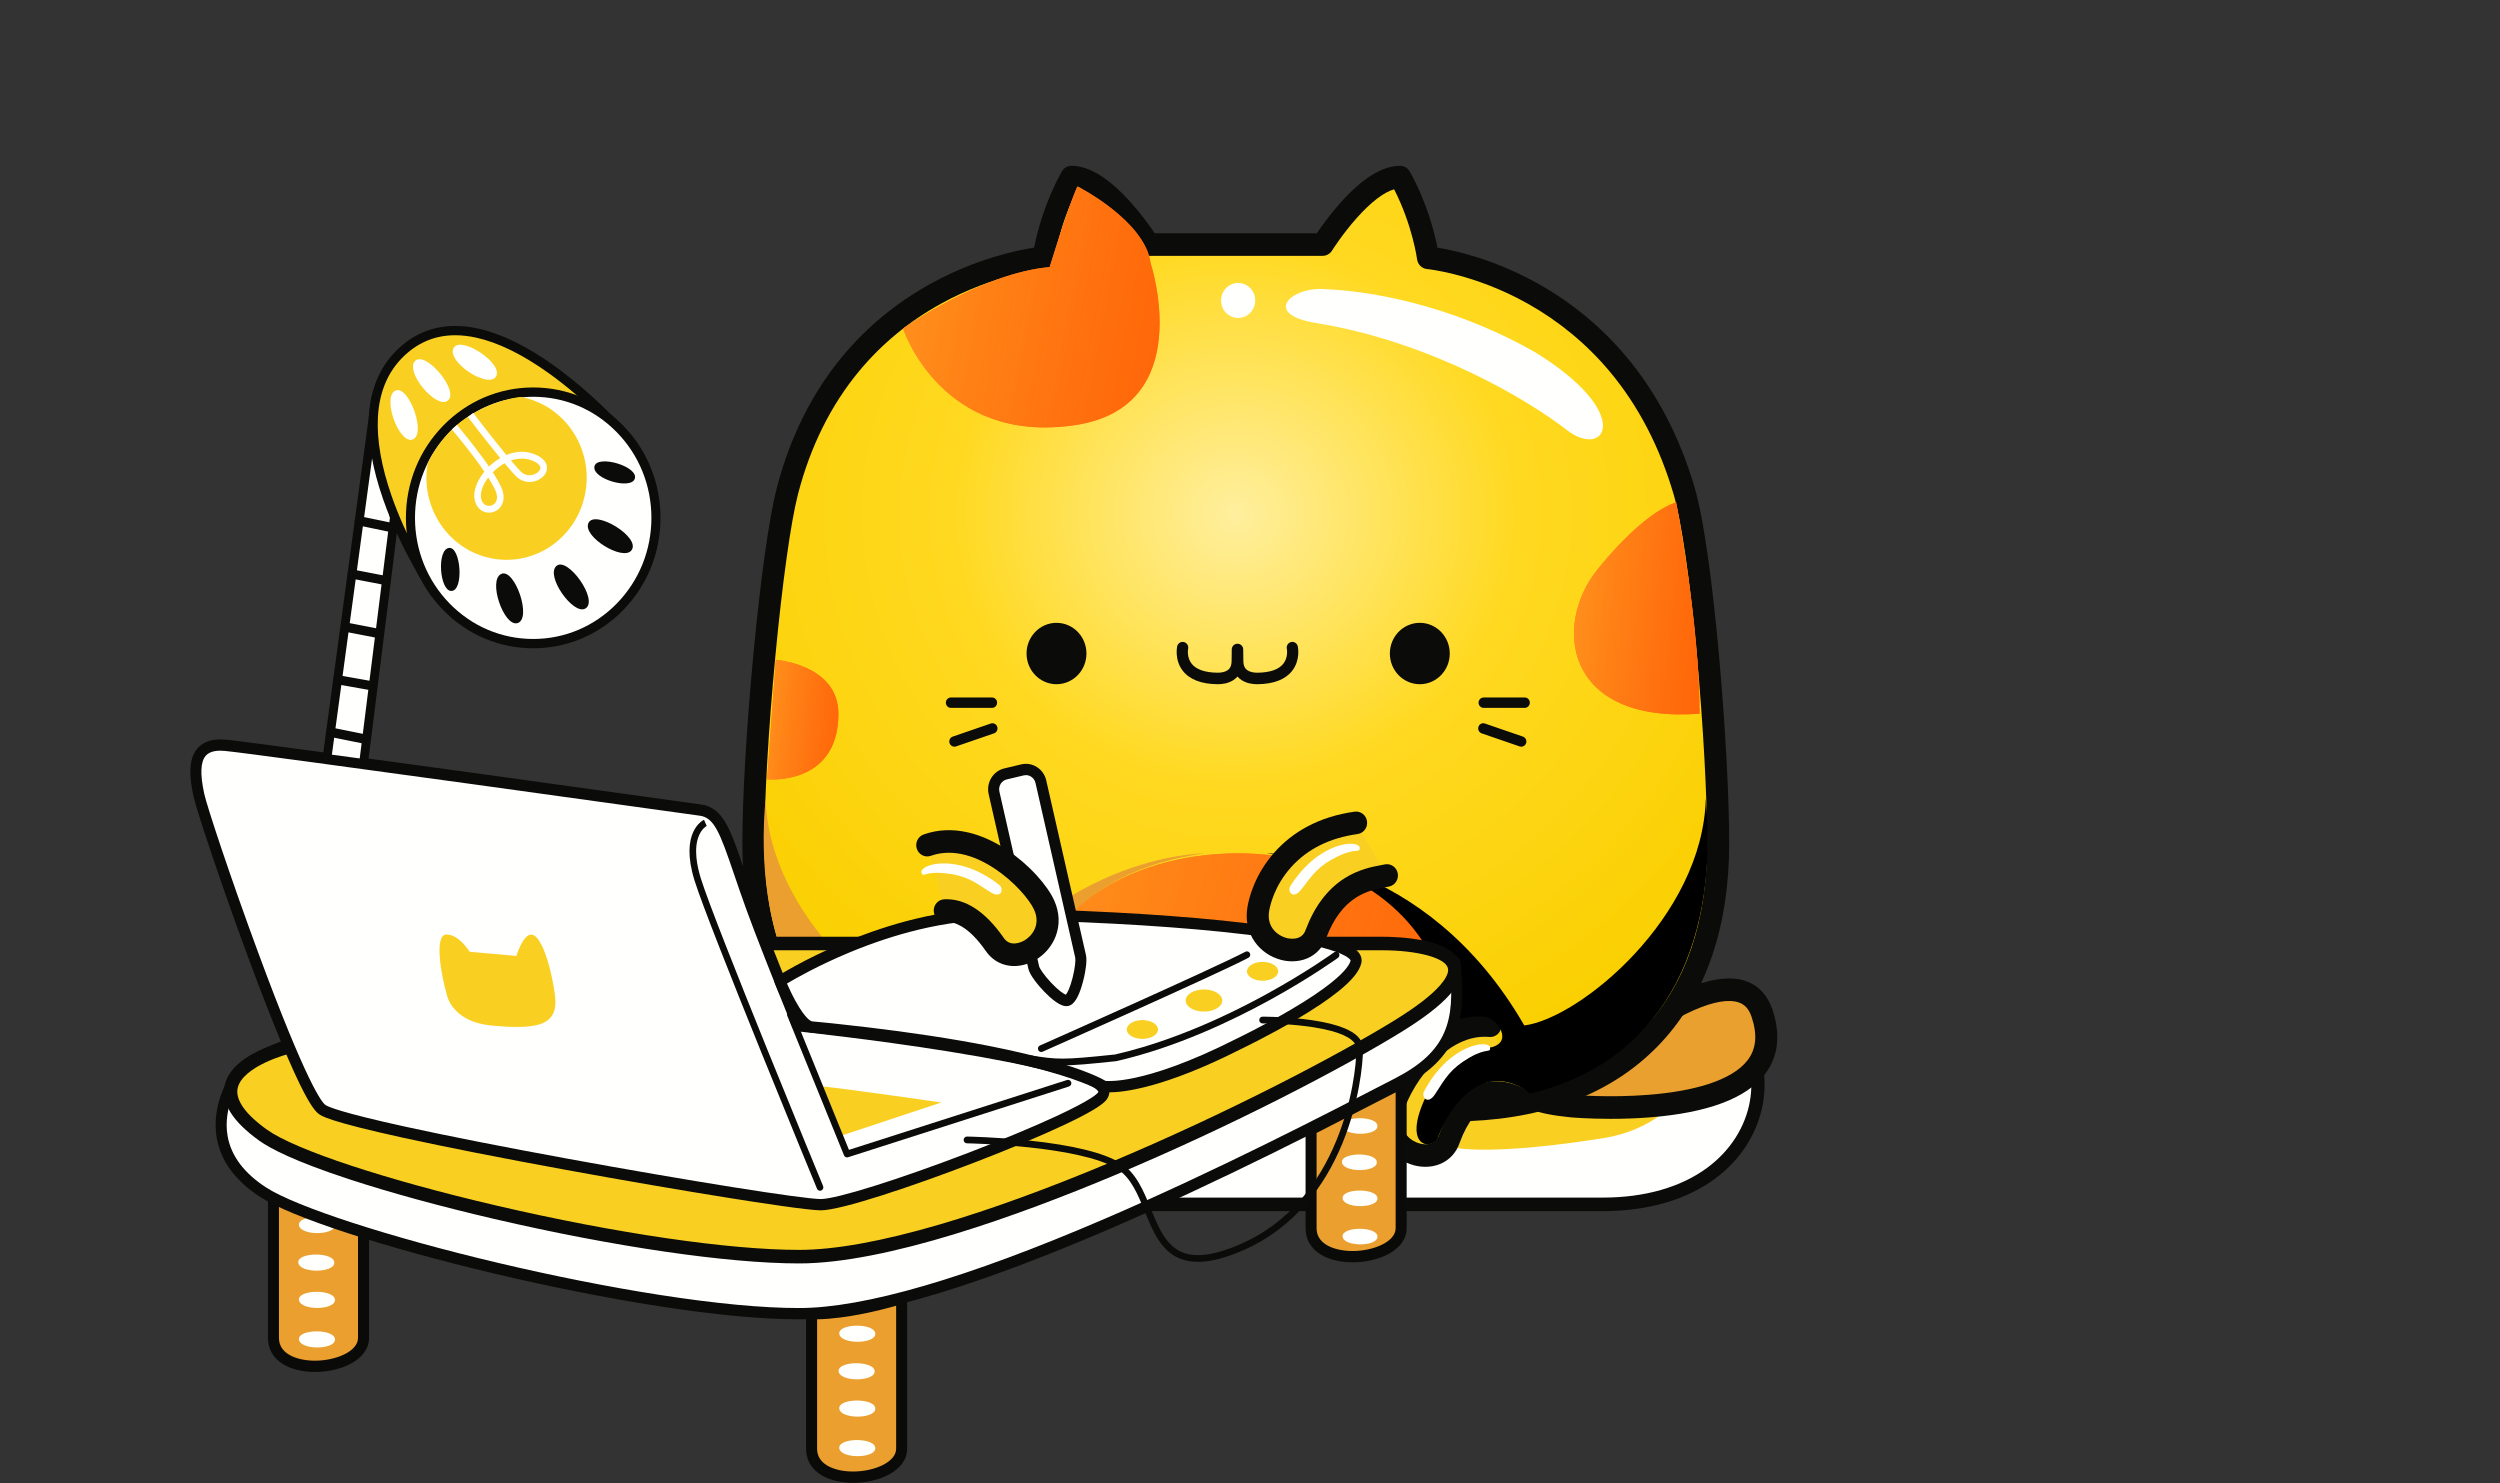 <svg width="295" height="175" viewBox="0 0 295 175" fill="none" xmlns="http://www.w3.org/2000/svg">
<rect x="0" y="0" width="295" height="175" fill="#333333" stroke="none"/>
<path fill-rule="evenodd" clip-rule="evenodd" d="M32.268 141.379C32.268 141.379 32.268 152.936 32.268 157.869C32.268 162.801 42.896 161.868 42.896 157.869C42.896 153.869 42.896 145.323 42.896 145.323L32.268 141.379Z" fill="#EA9F2E"/>
<path fill-rule="evenodd" clip-rule="evenodd" d="M32.918 142.329V157.869C32.918 158.71 33.317 159.377 34.105 159.85C34.868 160.308 35.956 160.56 37.169 160.56C39.62 160.56 42.245 159.479 42.245 157.869V145.791L32.918 142.329ZM37.169 161.893C35.728 161.893 34.407 161.576 33.447 161C32.249 160.281 31.617 159.198 31.617 157.869V140.428L43.547 144.856V157.869C43.547 159.097 42.776 160.183 41.378 160.928C40.225 161.541 38.691 161.893 37.169 161.893Z" fill="#0A0B09"/>
<path fill-rule="evenodd" clip-rule="evenodd" d="M39.524 158.127C39.396 159.302 35.394 159.314 35.274 158.046C35.155 156.778 39.673 156.765 39.524 158.127Z" fill="#FFFFFE"/>
<path fill-rule="evenodd" clip-rule="evenodd" d="M39.524 153.461C39.396 154.636 35.394 154.648 35.274 153.38C35.155 152.113 39.673 152.099 39.524 153.461Z" fill="#FFFFFE"/>
<path fill-rule="evenodd" clip-rule="evenodd" d="M39.446 149.062C39.318 150.237 35.315 150.249 35.196 148.982C35.077 147.713 39.595 147.7 39.446 149.062Z" fill="#FFFFFE"/>
<path fill-rule="evenodd" clip-rule="evenodd" d="M39.524 144.63C39.396 145.804 35.394 145.817 35.274 144.549C35.155 143.281 39.673 143.267 39.524 144.63Z" fill="#FFFFFE"/>
<path fill-rule="evenodd" clip-rule="evenodd" d="M130.259 142.114C130.259 142.114 168.255 142.114 189.15 142.114C210.045 142.114 213.037 121.218 198.139 115.594C181.939 112.904 142.598 126.002 130.259 142.114Z" fill="#FFFFFE"/>
<path fill-rule="evenodd" clip-rule="evenodd" d="M131.927 141.315H189.15C194.081 141.315 198.336 140.097 201.455 137.795C204.167 135.792 205.956 132.993 206.492 129.913C206.958 127.236 206.448 124.465 205.054 122.108C203.546 119.558 201.087 117.575 197.939 116.372C194.112 115.751 188.799 116.011 182.568 117.125C176.413 118.226 169.652 120.103 163.016 122.556C156.106 125.109 149.597 128.196 144.191 131.483C138.917 134.69 134.8 137.991 131.927 141.315ZM189.15 142.914H130.259C129.96 142.914 129.688 142.739 129.557 142.464C129.426 142.189 129.46 141.862 129.645 141.621C132.643 137.705 137.269 133.831 143.394 130.107C148.883 126.769 155.485 123.638 162.486 121.051C169.206 118.568 176.057 116.665 182.299 115.55C188.74 114.398 194.261 114.14 198.264 114.805C198.313 114.813 198.361 114.826 198.409 114.844C201.925 116.172 204.685 118.397 206.39 121.279C207.98 123.968 208.562 127.134 208.029 130.194C207.421 133.685 205.411 136.845 202.368 139.092C198.982 141.593 194.411 142.914 189.15 142.914Z" fill="#0B0C0A"/>
<path fill-rule="evenodd" clip-rule="evenodd" d="M171.984 135.484C171.984 135.484 176.451 136.352 189.319 134.277C195.98 133.202 202.537 127.85 201.513 118.198L200.129 117.287C200.129 117.287 196.421 125.019 186.434 129.551C180.416 131.984 173.455 132.184 173.455 132.184C173.455 132.184 172.303 134.517 171.984 135.484Z" fill="#F9D022"/>
<path fill-rule="evenodd" clip-rule="evenodd" d="M185.447 130.517C185.447 130.517 212.413 132.949 207.917 119.555C205.778 113.183 196.073 119.707 195.118 120.335C195.118 120.335 168.449 128.86 185.447 130.517Z" fill="#E9A02E"/>
<path fill-rule="evenodd" clip-rule="evenodd" d="M185.564 129.189C185.714 129.203 189.88 129.557 194.523 129.189C197.244 128.974 199.588 128.557 201.493 127.95C203.731 127.237 205.322 126.277 206.222 125.096C207.241 123.762 207.392 122.091 206.686 119.989C206.384 119.088 205.909 118.549 205.192 118.295C204.022 117.879 202.199 118.186 199.921 119.184C198.629 119.75 197.268 120.503 195.874 121.421L195.82 121.457C195.722 121.522 195.616 121.572 195.505 121.607C195.47 121.619 191.952 122.747 188.359 124.233C182.974 126.458 181.554 127.765 181.191 128.227C181.562 128.452 182.643 128.904 185.564 129.189ZM190.068 132.024C187.362 132.024 185.451 131.856 185.332 131.845C185.329 131.845 185.326 131.845 185.323 131.844C183.274 131.644 181.759 131.343 180.692 130.922C179.337 130.387 178.596 129.593 178.491 128.56C178.319 126.864 180.048 125.558 181.364 124.723C182.683 123.886 184.524 122.967 186.838 121.989C190.31 120.521 193.758 119.379 194.561 119.117C197.35 117.291 202.459 114.502 206.045 115.776C207.515 116.298 208.588 117.455 209.147 119.122C209.653 120.627 209.827 122.046 209.664 123.34C209.507 124.59 209.039 125.734 208.272 126.739C206.093 129.594 201.522 131.313 194.688 131.85C193.03 131.98 191.446 132.024 190.068 132.024Z" fill="#0B0C0A"/>
<path fill-rule="evenodd" clip-rule="evenodd" d="M198.744 57.986C191.28 32.43 168.505 30.419 168.505 30.419C168.505 30.419 167.904 25.715 165.221 20.898C161.074 20.878 156.081 28.856 156.081 28.856H135.565C135.565 28.856 130.573 20.878 126.425 20.898C123.741 25.715 123.142 30.419 123.142 30.419C123.142 30.419 99.503 32.43 92.903 57.987C91.03 65.238 88.901 88.374 88.901 99.517C88.901 118.511 99.456 130.179 118.29 130.954H173.356C192.191 130.179 202.746 118.511 202.746 99.517C202.746 88.374 200.842 65.172 198.744 57.986Z" fill="url(#paint0_radial_1798_30383)"/>
<path fill-rule="evenodd" clip-rule="evenodd" d="M173.355 132.288C172.66 132.288 172.084 131.725 172.055 131.008C172.027 130.273 172.586 129.652 173.303 129.623C177.804 129.437 181.877 128.605 185.408 127.15C188.846 125.732 191.794 123.714 194.17 121.15C196.536 118.597 198.354 115.483 199.574 111.895C200.815 108.242 201.444 104.078 201.444 99.517C201.444 94.04 200.981 85.563 200.236 77.392C199.423 68.478 198.425 61.544 197.497 58.368C195.855 52.746 193.31 47.852 189.932 43.824C187.232 40.603 183.991 37.918 180.301 35.844C173.977 32.29 168.446 31.752 168.391 31.747C167.784 31.692 167.294 31.211 167.214 30.592C167.209 30.551 166.673 26.572 164.506 22.337C163.293 22.681 161.754 23.859 160.082 25.74C158.403 27.627 157.188 29.556 157.176 29.576C156.937 29.957 156.524 30.189 156.081 30.189H135.565C135.122 30.189 134.709 29.957 134.47 29.575C134.458 29.556 133.242 27.627 131.565 25.74C129.892 23.859 128.354 22.681 127.14 22.337C124.974 26.572 124.437 30.551 124.431 30.593C124.351 31.215 123.859 31.696 123.249 31.747C123.194 31.753 117.449 32.29 111.019 35.845C107.271 37.917 104.022 40.598 101.359 43.813C98.032 47.834 95.609 52.717 94.16 58.327C93.314 61.606 92.317 68.743 91.494 77.421C90.685 85.958 90.201 94.219 90.201 99.517C90.201 104.078 90.831 108.242 92.073 111.895C93.293 115.483 95.111 118.597 97.476 121.15C99.852 123.714 102.8 125.732 106.238 127.15C109.769 128.605 113.842 129.437 118.342 129.623C119.061 129.652 119.62 130.273 119.59 131.008C119.562 131.744 118.955 132.315 118.238 132.288C113.439 132.089 109.075 131.193 105.266 129.623C101.48 128.062 98.223 125.828 95.589 122.985C92.967 120.156 90.957 116.72 89.615 112.772C88.277 108.837 87.599 104.377 87.599 99.517C87.599 94.138 88.087 85.781 88.904 77.163C89.752 68.22 90.751 61.105 91.644 57.646C93.2 51.622 95.817 46.369 99.421 42.033C102.309 38.559 105.829 35.67 109.882 33.444C115.207 30.521 120.002 29.529 122.025 29.219C122.358 27.51 123.244 23.92 125.295 20.237C125.526 19.823 125.954 19.567 126.419 19.565C126.426 19.565 126.433 19.565 126.44 19.565C128.54 19.565 130.92 21.048 133.513 23.973C134.752 25.369 135.737 26.754 136.258 27.523H155.389C155.909 26.754 156.895 25.369 158.132 23.973C160.727 21.048 163.106 19.565 165.206 19.565C165.213 19.565 165.22 19.565 165.227 19.565C165.692 19.567 166.121 19.823 166.351 20.237C168.405 23.924 169.29 27.518 169.622 29.224C171.598 29.54 176.231 30.538 181.448 33.448C185.433 35.672 188.935 38.558 191.855 42.027C195.498 46.353 198.235 51.594 199.99 57.604C202.19 65.138 204.047 88.707 204.047 99.517C204.047 104.377 203.368 108.837 202.031 112.772C200.689 116.72 198.679 120.156 196.057 122.985C193.422 125.828 190.167 128.062 186.379 129.623C182.572 131.193 178.207 132.089 173.408 132.288C173.391 132.288 173.372 132.288 173.355 132.288Z" fill="#0B0C0A"/>
<path fill-rule="evenodd" clip-rule="evenodd" d="M120.464 121.931C124.028 123.408 125.369 126.57 127.995 131.031C142.764 131.031 146.062 131.031 146.062 131.031C146.062 131.031 149.36 131.031 164.129 131.031C166.756 126.57 168.096 123.408 171.661 121.931C171.661 93.616 120.464 93.616 120.464 121.931Z" fill="#FE7825"/>
<path fill-rule="evenodd" clip-rule="evenodd" d="M120.464 121.931C124.028 123.408 125.369 126.57 127.995 131.031C142.764 131.031 146.062 131.031 146.062 131.031C146.062 131.031 149.36 131.031 164.129 131.031C166.756 126.57 168.096 123.408 171.661 121.931C171.661 93.616 120.464 93.616 120.464 121.931Z" fill="url(#paint1_linear_1798_30383)"/>
<path fill-rule="evenodd" clip-rule="evenodd" d="M163.658 132.443C163.658 132.443 163.658 132.443 163.658 132.443C160.828 132.442 131.302 132.442 128.106 132.443C128.106 132.443 128.106 132.443 128.105 132.443C127.387 132.444 126.804 131.847 126.804 131.111C126.804 130.375 127.387 129.777 128.105 129.777C131.301 129.776 160.829 129.776 163.659 129.777C164.378 129.777 164.96 130.375 164.959 131.111C164.959 131.847 164.377 132.443 163.658 132.443Z" fill="#0B0C0A"/>
<path fill-rule="evenodd" clip-rule="evenodd" d="M179.839 130.041C179.839 130.041 174.258 125.618 171.021 134.395C169.781 138.076 163.404 136.254 164.198 131.513C164.722 128.384 169.435 120.45 175.858 121.035L179.839 130.041Z" fill="#F9D022"/>
<path fill-rule="evenodd" clip-rule="evenodd" d="M168.197 137.684C167.759 137.684 167.311 137.626 166.869 137.51C165.633 137.186 164.549 136.448 163.817 135.432C162.97 134.258 162.658 132.825 162.915 131.288C163.076 130.329 163.529 129.106 164.191 127.843C164.914 126.464 165.835 125.129 166.854 123.983C168.082 122.603 169.412 121.531 170.807 120.799C172.49 119.915 174.228 119.548 175.974 119.707C176.689 119.772 177.218 120.42 177.155 121.153C177.091 121.886 176.458 122.427 175.743 122.363C174.086 122.212 171.532 122.682 168.778 125.779C166.938 127.848 165.705 130.394 165.48 131.739C165.144 133.746 166.601 134.688 167.516 134.928C169.22 135.375 169.71 134.2 169.791 133.96C169.795 133.948 169.8 133.936 169.804 133.924C171.06 130.519 172.84 128.462 175.096 127.809C178.031 126.958 180.53 128.903 180.636 128.986L179.044 131.095L179.05 131.1C179.034 131.088 177.449 129.886 175.785 130.379C174.398 130.791 173.174 132.337 172.244 134.85C171.852 135.997 171.047 136.879 169.975 137.335C169.428 137.567 168.822 137.684 168.197 137.684Z" fill="#0B0C0A"/>
<path fill-rule="evenodd" clip-rule="evenodd" d="M127.581 131.513C127.057 128.384 122.343 120.45 115.92 121.035L111.939 130.041C111.939 130.041 117.52 125.618 120.758 134.395C121.997 138.076 128.375 136.254 127.581 131.513Z" fill="#F9D022"/>
<path fill-rule="evenodd" clip-rule="evenodd" d="M123.581 137.684C122.956 137.684 122.35 137.567 121.803 137.335C120.731 136.879 119.926 135.997 119.534 134.85C118.604 132.337 117.38 130.791 115.993 130.379C114.329 129.886 112.744 131.088 112.728 131.1L112.735 131.095L111.143 128.986C111.247 128.903 113.748 126.958 116.683 127.809C118.938 128.462 120.718 130.519 121.974 133.924C121.979 133.936 121.983 133.948 121.987 133.96C122.068 134.2 122.558 135.376 124.262 134.928C125.177 134.688 126.634 133.746 126.298 131.739C126.073 130.394 124.84 127.848 123 125.779C120.246 122.682 117.692 122.212 116.035 122.363C115.319 122.428 114.687 121.887 114.624 121.153C114.56 120.42 115.089 119.772 115.805 119.707C117.55 119.548 119.288 119.915 120.971 120.799C122.366 121.531 123.696 122.603 124.924 123.983C125.943 125.129 126.864 126.464 127.587 127.843C128.249 129.106 128.703 130.329 128.863 131.288C129.121 132.825 128.809 134.258 127.961 135.432C127.229 136.448 126.145 137.186 124.909 137.51C124.467 137.626 124.019 137.684 123.581 137.684Z" fill="#0B0C0A"/>
<path fill-rule="evenodd" clip-rule="evenodd" d="M142.132 100.695C142.132 100.695 123.467 100.695 111.761 121.004C105.254 120.192 90.691 108.244 90.344 94.203C88.901 109.705 94.074 124.952 111.076 129.04C115.25 125.74 119.664 128.24 122.006 134.372C122.895 135.805 126.319 135.249 123.177 128.995C121.55 125.758 118.492 122.997 115.478 122.374C114.376 121.862 114.808 120.573 115.983 120.108C117.098 119.669 119.416 120.19 120.504 120.559C121.102 112.332 127.212 102.743 142.132 100.695Z" fill="#EA9F2E"/>
<g style="mix-blend-mode:soft-light">
<path fill-rule="evenodd" clip-rule="evenodd" d="M149.496 100.695C149.496 100.695 168.161 100.695 179.867 121.004C186.373 120.192 200.937 108.244 201.284 94.203C202.727 109.705 197.554 124.952 180.551 129.04C176.377 125.74 171.964 128.24 169.621 134.372C168.732 135.805 165.308 135.249 168.451 128.995C170.077 125.758 173.162 124.153 176.177 123.531C178.345 122.82 176.82 120.573 175.644 120.108C174.529 119.669 172.212 120.19 171.123 120.559C170.525 112.332 164.416 102.743 149.496 100.695Z" fill="black"/>
</g>
<path fill-rule="evenodd" clip-rule="evenodd" d="M135.784 31.096C135.784 31.096 141.338 47.972 126.893 50.158C111.033 52.557 106.563 38.76 106.563 38.76C106.563 38.76 115.833 32.209 123.857 31.519C126.299 23.641 127.14 21.998 127.14 21.998C127.14 21.998 135.133 26.03 135.784 31.096Z" fill="#FE7825"/>
<path fill-rule="evenodd" clip-rule="evenodd" d="M135.784 31.096C135.784 31.096 141.338 47.972 126.893 50.158C111.033 52.557 106.563 38.76 106.563 38.76C106.563 38.76 115.833 32.209 123.857 31.519C126.299 23.641 127.14 21.998 127.14 21.998C127.14 21.998 135.133 26.03 135.784 31.096Z" fill="url(#paint2_linear_1798_30383)"/>
<path fill-rule="evenodd" clip-rule="evenodd" d="M197.784 59.289C197.784 59.289 194.307 60.038 188.525 67.171C183.205 73.733 184.586 85.419 200.553 84.219C200.553 73.544 197.784 59.289 197.784 59.289Z" fill="#FE7825"/>
<path fill-rule="evenodd" clip-rule="evenodd" d="M197.784 59.289C197.784 59.289 194.307 60.038 188.525 67.171C183.205 73.733 184.586 85.419 200.553 84.219C200.553 73.544 197.784 59.289 197.784 59.289Z" fill="url(#paint3_linear_1798_30383)"/>
<path fill-rule="evenodd" clip-rule="evenodd" d="M90.516 91.959C90.516 91.959 98.854 92.802 98.935 84.316C98.992 78.381 91.546 77.863 91.546 77.863L90.516 91.959Z" fill="#FE7825"/>
<path fill-rule="evenodd" clip-rule="evenodd" d="M90.516 91.959C90.516 91.959 98.854 92.802 98.935 84.316C98.992 78.381 91.546 77.863 91.546 77.863L90.516 91.959Z" fill="url(#paint4_linear_1798_30383)"/>
<g style="mix-blend-mode:soft-light">
<path fill-rule="evenodd" clip-rule="evenodd" d="M145.508 37.429C146.572 37.764 147.701 37.153 148.029 36.062C148.358 34.972 147.76 33.815 146.696 33.479C145.631 33.144 144.502 33.755 144.175 34.846C143.847 35.936 144.443 37.092 145.508 37.429ZM155.256 38.108C168.904 40.329 180.359 47.219 184.882 50.74C189.406 54.26 193.013 48.833 181.055 41.511C173.012 36.946 163.829 34.4 156.013 34.102C152.236 33.958 149.016 37.092 155.256 38.108Z" fill="#FFFFFE"/>
</g>
<path fill-rule="evenodd" clip-rule="evenodd" d="M116.917 85.373L112.424 86.919C112.111 87.026 111.942 87.374 112.047 87.695C112.132 87.951 112.365 88.113 112.615 88.113C112.678 88.113 112.742 88.103 112.805 88.081L117.298 86.535C117.611 86.428 117.78 86.08 117.675 85.759C117.57 85.438 117.23 85.265 116.917 85.373Z" fill="#0B0C0A"/>
<path fill-rule="evenodd" clip-rule="evenodd" d="M117.062 83.53C117.392 83.53 117.66 83.255 117.66 82.916C117.66 82.578 117.392 82.303 117.062 82.303H112.208C111.877 82.303 111.61 82.578 111.61 82.916C111.61 83.255 111.877 83.53 112.208 83.53H117.062Z" fill="#0B0C0A"/>
<path fill-rule="evenodd" clip-rule="evenodd" d="M179.706 86.919L175.214 85.373C174.9 85.265 174.561 85.438 174.456 85.759C174.351 86.08 174.519 86.428 174.833 86.535L179.325 88.081C179.388 88.103 179.453 88.113 179.516 88.113C179.766 88.113 179.999 87.951 180.083 87.695C180.188 87.374 180.019 87.026 179.706 86.919Z" fill="#0B0C0A"/>
<path fill-rule="evenodd" clip-rule="evenodd" d="M179.922 82.303H175.068C174.738 82.303 174.47 82.578 174.47 82.916C174.47 83.255 174.738 83.53 175.068 83.53H179.922C180.252 83.53 180.52 83.255 180.52 82.916C180.52 82.578 180.252 82.303 179.922 82.303Z" fill="#0B0C0A"/>
<path fill-rule="evenodd" clip-rule="evenodd" d="M152.352 75.759C151.994 75.84 151.769 76.202 151.848 76.569C151.85 76.578 152.036 77.538 151.446 78.302C150.906 78.999 149.874 79.361 148.378 79.379C147.91 79.384 147.502 79.288 147.223 79.109C147.009 78.971 146.724 78.706 146.717 78.005L146.701 76.633C146.696 76.261 146.4 75.962 146.038 75.962C146.035 75.962 146.033 75.962 146.03 75.962C146.028 75.962 146.026 75.962 146.023 75.963C146.021 75.962 146.019 75.962 146.017 75.962C146.014 75.962 146.011 75.962 146.009 75.962C145.646 75.962 145.351 76.261 145.346 76.633L145.33 78.005C145.322 78.706 145.037 78.971 144.824 79.109C144.546 79.288 144.137 79.384 143.669 79.379C142.173 79.361 141.141 78.999 140.601 78.302C140.01 77.538 140.197 76.578 140.199 76.569C140.278 76.202 140.053 75.84 139.695 75.759C139.338 75.677 138.984 75.909 138.905 76.274C138.891 76.339 138.574 77.869 139.562 79.145C140.363 80.179 141.739 80.714 143.653 80.737C143.671 80.737 143.689 80.737 143.707 80.737C144.213 80.737 144.922 80.651 145.531 80.258C145.692 80.154 145.864 80.016 146.023 79.835C146.183 80.016 146.354 80.154 146.516 80.258C147.125 80.651 147.834 80.737 148.34 80.737C148.358 80.737 148.376 80.737 148.393 80.737C150.308 80.714 151.684 80.179 152.484 79.145C153.473 77.869 153.156 76.339 153.142 76.274C153.063 75.909 152.709 75.677 152.352 75.759Z" fill="#0B0C0A"/>
<path fill-rule="evenodd" clip-rule="evenodd" d="M124.666 73.494C122.715 73.494 121.132 75.116 121.132 77.115C121.132 79.116 122.715 80.737 124.666 80.737C126.619 80.737 128.202 79.116 128.202 77.115C128.202 75.116 126.619 73.494 124.666 73.494Z" fill="#0B0C0A"/>
<path fill-rule="evenodd" clip-rule="evenodd" d="M167.537 73.494C165.585 73.494 164.003 75.116 164.003 77.115C164.003 79.116 165.585 80.737 167.537 80.737C169.49 80.737 171.072 79.116 171.072 77.115C171.072 75.116 169.49 73.494 167.537 73.494Z" fill="#0B0C0A"/>
<path fill-rule="evenodd" clip-rule="evenodd" d="M95.766 155.015C95.766 155.015 95.766 166.015 95.766 170.947C95.766 175.879 106.394 174.946 106.394 170.947C106.394 166.948 106.394 153.188 106.394 153.188C106.394 153.188 100.379 155.098 95.766 155.015Z" fill="#EA9F2E"/>
<path fill-rule="evenodd" clip-rule="evenodd" d="M96.417 155.68V170.947C96.417 171.788 96.816 172.455 97.603 172.928C98.367 173.386 99.455 173.639 100.667 173.639C103.119 173.639 105.744 172.557 105.744 170.947V154.076C104.016 154.569 99.959 155.614 96.417 155.68ZM100.667 174.972C99.227 174.972 97.905 174.654 96.945 174.078C95.748 173.359 95.115 172.276 95.115 170.947V154.336L95.777 154.348C95.871 154.35 95.966 154.351 96.061 154.351C100.477 154.351 106.144 152.57 106.202 152.551L107.045 152.284V170.947C107.045 172.175 106.275 173.262 104.876 174.006C103.724 174.62 102.189 174.972 100.667 174.972Z" fill="#0A0B09"/>
<path fill-rule="evenodd" clip-rule="evenodd" d="M154.707 133.275C154.707 133.275 154.707 139.995 154.707 144.928C154.707 149.86 165.336 148.926 165.336 144.928C165.336 140.928 165.336 127.821 165.336 127.821L154.707 133.275Z" fill="#EA9F2E"/>
<path fill-rule="evenodd" clip-rule="evenodd" d="M155.358 133.687V144.928C155.358 145.769 155.758 146.435 156.545 146.908C157.309 147.367 158.396 147.619 159.609 147.619C162.061 147.619 164.685 146.538 164.685 144.928V128.9L155.358 133.687ZM159.609 148.952C158.168 148.952 156.847 148.635 155.887 148.058C154.69 147.34 154.057 146.257 154.057 144.928V132.863L165.987 126.742V144.928C165.987 146.156 165.216 147.242 163.818 147.987C162.665 148.6 161.131 148.952 159.609 148.952Z" fill="#0A0B09"/>
<path fill-rule="evenodd" clip-rule="evenodd" d="M28.027 126.765C28.027 126.765 22.077 134.866 31.055 140.685C38.498 145.508 75.947 155.015 94.294 155.015C112.641 155.015 150.309 135.397 164.949 127.821C171.662 124.347 172.411 120.238 171.662 113.538C171.662 113.538 83.841 118.43 83.494 119.006C83.147 119.581 37.1 117.063 28.027 126.765Z" fill="#FFFFFE"/>
<path fill-rule="evenodd" clip-rule="evenodd" d="M28.527 127.193C28.296 127.525 26.238 130.614 26.863 134.086C27.282 136.41 28.809 138.441 31.403 140.121C34.919 142.4 45.902 145.972 58.732 149.009C65.304 150.565 71.904 151.874 77.817 152.795C84.435 153.826 89.978 154.348 94.293 154.348C101.972 154.348 114.067 150.822 130.241 143.868C143.599 138.124 156.423 131.487 164.084 127.522L164.655 127.226C170.789 124.052 171.7 120.462 171.081 114.238C147.058 115.578 86.694 119.034 83.77 119.614C83.586 119.706 83.368 119.721 83.166 119.735C82.939 119.75 82.611 119.76 82.165 119.766C81.327 119.778 80.147 119.774 78.653 119.769C72.76 119.75 61.79 119.714 51.59 120.656C45.947 121.178 41.197 121.938 37.473 122.916C33.15 124.05 30.141 125.489 28.527 127.193ZM94.293 155.681C89.914 155.681 84.304 155.154 77.621 154.113C71.676 153.187 65.043 151.872 58.439 150.308C45.277 147.192 34.392 143.636 30.707 141.248C27.79 139.357 26.065 137.025 25.581 134.315C24.825 130.077 27.397 126.514 27.507 126.364C27.523 126.343 27.539 126.322 27.557 126.303C29.334 124.403 32.562 122.829 37.15 121.624C40.942 120.629 45.761 119.857 51.473 119.329C61.733 118.381 72.743 118.417 78.658 118.436C80.857 118.443 82.771 118.45 83.227 118.393C83.451 118.29 83.809 118.254 84.477 118.186C85.126 118.12 86.087 118.037 87.332 117.941C89.643 117.762 93.022 117.527 97.375 117.243C104.704 116.766 114.897 116.143 127.67 115.391C149.419 114.111 171.407 112.885 171.626 112.872C171.971 112.852 172.269 113.112 172.308 113.462C172.636 116.392 172.789 119.471 171.704 122.145C170.679 124.673 168.625 126.665 165.242 128.416L164.671 128.711C156.994 132.685 144.145 139.335 130.745 145.097C123.311 148.293 116.654 150.799 110.959 152.544C104.167 154.626 98.56 155.681 94.293 155.681Z" fill="#0B0C0A"/>
<path fill-rule="evenodd" clip-rule="evenodd" d="M34.111 123.521C34.111 123.521 20.906 126.691 31.055 133.956C38.274 139.123 75.946 148.286 94.293 148.286C112.64 148.286 150.895 129.757 164.949 121.092C179.001 112.427 167.291 111.333 163.059 111.333H90.285C90.285 111.333 46.319 120.173 34.111 123.521Z" fill="#F9D022"/>
<path fill-rule="evenodd" clip-rule="evenodd" d="M34.29 124.3C34.257 124.308 32.763 124.674 31.23 125.414C29.913 126.05 28.29 127.093 28.035 128.455C27.858 129.406 28.315 131.019 31.502 133.3C34.839 135.688 45.505 139.213 58.675 142.279C72.68 145.539 85.996 147.486 94.293 147.486C98.513 147.486 104.094 146.477 110.882 144.486C116.807 142.749 123.554 140.297 130.935 137.198C144.741 131.402 157.764 124.588 164.546 120.407C167.065 118.853 168.869 117.47 169.906 116.293C170.431 115.698 171.022 114.856 170.851 114.227C170.522 113.013 167.245 112.133 163.059 112.133H90.361C88.308 112.546 46.122 121.056 34.313 124.293C34.306 124.296 34.298 124.298 34.29 124.3ZM94.293 149.085C85.886 149.085 72.441 147.124 58.329 143.838C51.948 142.353 46.012 140.727 41.164 139.137C34.704 137.017 31.858 135.506 30.608 134.611C29.023 133.476 27.878 132.352 27.205 131.268C26.549 130.212 26.313 129.163 26.502 128.153C26.808 126.524 28.183 125.111 30.59 123.955C32.217 123.173 33.752 122.787 33.92 122.745C46.03 119.427 89.695 110.637 90.135 110.548C90.184 110.538 90.234 110.533 90.285 110.533H163.059C163.93 110.533 166.178 110.582 168.232 111.038C170.615 111.568 172.003 112.497 172.356 113.799C172.935 115.938 170.71 118.473 165.351 121.777C158.518 125.99 145.41 132.85 131.527 138.678C120.218 143.426 104.578 149.085 94.293 149.085Z" fill="#0B0C0A"/>
<path fill-rule="evenodd" clip-rule="evenodd" d="M94.143 121.03C94.143 121.03 132.419 125.091 130.163 129.179C129.296 131.489 101.19 142.154 96.852 142.154C92.515 142.154 40.923 133.201 37.974 130.89C35.025 128.58 24.159 97.009 23.465 93.809C22.77 90.61 22.771 87.588 26.587 87.944C30.404 88.299 82.626 95.586 82.626 95.586C85.402 95.942 85.904 99.448 88.698 107.14C89.866 110.355 92.011 115.756 94.143 121.03Z" fill="#FFFFFE"/>
<path fill-rule="evenodd" clip-rule="evenodd" d="M26.005 88.582C25.199 88.582 24.617 88.786 24.27 89.19C23.657 89.904 23.601 91.367 24.1 93.665C24.42 95.142 27.241 103.679 30.482 112.447C36.147 127.774 37.951 130.033 38.369 130.361C38.645 130.576 40.128 131.262 47.944 132.973C52.879 134.053 59.471 135.353 67.007 136.732C81.091 139.31 94.759 141.487 96.852 141.487C98.698 141.487 106.045 139.183 114.322 136.008C118.265 134.496 121.931 132.969 124.645 131.709C128.926 129.721 129.5 129.019 129.563 128.921C129.573 128.897 129.584 128.873 129.597 128.851C129.603 128.839 129.607 128.832 129.608 128.827C129.597 128.79 129.461 128.438 128.273 127.882C127.336 127.444 125.972 126.985 124.217 126.518C121.22 125.722 117.075 124.897 111.896 124.068C103.056 122.651 94.165 121.703 94.076 121.693C93.838 121.668 93.633 121.511 93.542 121.285C90.931 114.827 89.096 110.146 88.089 107.372C87.51 105.78 87.031 104.37 86.608 103.126C84.929 98.187 84.261 96.468 82.545 96.248C82.543 96.247 82.54 96.247 82.538 96.247C82.016 96.174 30.288 88.958 26.529 88.608C26.345 88.591 26.17 88.582 26.005 88.582ZM96.852 142.82C95.407 142.82 89.519 141.916 86.138 141.377C80.486 140.477 73.43 139.262 66.778 138.045C59.228 136.663 52.621 135.36 47.672 134.277C38.727 132.319 37.893 131.666 37.579 131.42C37.083 131.031 36.168 129.926 33.966 124.842C32.656 121.817 31.03 117.694 29.265 112.919C26.152 104.497 23.199 95.658 22.83 93.954C22.418 92.056 22.099 89.7 23.293 88.309C24 87.485 25.129 87.139 26.646 87.28C30.432 87.633 80.519 94.62 82.71 94.926C83.981 95.089 84.905 95.801 85.707 97.232C86.408 98.485 87.007 100.248 87.837 102.688C88.258 103.926 88.735 105.328 89.308 106.907C90.291 109.613 92.07 114.154 94.596 120.409C96.362 120.603 103.897 121.455 111.531 122.66C116.639 123.467 120.795 124.273 123.883 125.057C129.261 126.42 130.378 127.444 130.752 128.185C130.962 128.603 130.962 129.056 130.751 129.466C130.619 129.778 130.28 130.205 128.988 130.976C128.139 131.482 126.956 132.092 125.473 132.787C122.764 134.058 119.058 135.609 115.038 137.157C107.714 139.976 99.25 142.82 96.852 142.82Z" fill="#0B0C0A"/>
<path fill-rule="evenodd" clip-rule="evenodd" d="M96.765 140.51C96.614 140.51 96.469 140.418 96.406 140.266C96.278 139.957 83.628 109.304 81.95 103.883C80.174 98.144 82.954 96.788 83.073 96.733L83.393 97.462L83.397 97.46C83.374 97.471 82.837 97.743 82.471 98.61C81.835 100.117 82.241 102.178 82.694 103.642C84.361 109.027 96.997 139.646 97.125 139.954C97.209 140.158 97.116 140.392 96.917 140.478C96.868 140.5 96.816 140.51 96.765 140.51Z" fill="#0B0C0A"/>
<path fill-rule="evenodd" clip-rule="evenodd" d="M99.43 133.956L111.079 130.09C111.079 130.09 100.544 128.572 97.061 128.197C98.542 131.804 99.43 133.956 99.43 133.956Z" fill="#F9D022"/>
<path fill-rule="evenodd" clip-rule="evenodd" d="M52.679 117.19C52.679 117.19 53.098 120.537 57.997 121.011C63.869 121.58 66.012 120.848 65.456 117.19C64.778 112.725 63.552 110.117 62.599 110.279C61.647 110.442 60.932 112.8 60.932 112.8L55.413 112.309C55.413 112.309 54.187 110.265 52.679 110.272C51.172 110.279 52.106 115.278 52.679 117.19Z" fill="#F9D022"/>
<path fill-rule="evenodd" clip-rule="evenodd" d="M92.038 115.786C92.038 115.786 104.573 107.762 117.715 107.895C135.558 108.075 160.785 110.028 160.004 113.494C159.223 116.96 146.081 123.225 146.081 123.225C134.761 128.957 130.261 128.197 130.261 128.197C130.261 128.197 123.961 123.892 95.766 121.183C94.14 121.024 92.038 115.786 92.038 115.786Z" fill="#FFFFFE"/>
<path fill-rule="evenodd" clip-rule="evenodd" d="M130.473 127.55C130.81 127.576 131.923 127.608 133.94 127.177C136.202 126.694 140.096 125.512 145.793 122.627C145.797 122.625 145.802 122.623 145.807 122.621C145.839 122.605 149.112 121.04 152.431 119.077C154.368 117.933 155.939 116.88 157.101 115.949C158.887 114.518 159.289 113.703 159.37 113.344C159.375 113.322 159.339 113.268 159.317 113.239C159.109 112.968 158.219 112.252 154.469 111.446C151.866 110.887 148.369 110.381 144.077 109.944C136.465 109.168 126.608 108.651 117.708 108.562C114.768 108.531 111.611 108.92 108.324 109.717C105.685 110.356 102.957 111.258 100.218 112.398C96.602 113.902 93.911 115.432 92.863 116.058C93.079 116.552 93.438 117.331 93.865 118.108C95.116 120.387 95.758 120.512 95.827 120.519C103.89 121.294 115.283 122.711 123.757 125.062C128.114 126.272 129.967 127.251 130.473 127.55ZM130.875 128.898C130.428 128.898 130.195 128.862 130.155 128.855C130.064 128.84 129.977 128.805 129.9 128.752C129.887 128.743 128.254 127.676 123.226 126.297C114.854 123.999 103.639 122.608 95.705 121.846C94.779 121.756 93.833 120.772 92.725 118.751C91.985 117.402 91.458 116.094 91.436 116.039C91.316 115.738 91.424 115.393 91.693 115.22C91.823 115.137 94.929 113.161 99.703 111.173C102.507 110.005 105.301 109.08 108.009 108.424C111.403 107.599 114.671 107.197 117.721 107.229C126.657 107.319 136.558 107.838 144.206 108.618C148.544 109.059 152.087 109.572 154.736 110.141C158.875 111.03 159.916 111.864 160.339 112.414C160.707 112.893 160.704 113.347 160.638 113.643C160.422 114.6 159.527 115.699 157.9 117.001C156.689 117.971 155.065 119.06 153.075 120.236C149.784 122.181 146.542 123.74 146.363 123.826C137.359 128.384 132.572 128.898 130.875 128.898Z" fill="#0B0C0A"/>
<path fill-rule="evenodd" clip-rule="evenodd" d="M125.361 125.717C124.031 125.717 123.095 125.573 121.411 125.314C120.68 125.201 119.77 125.061 118.632 124.905C118.418 124.875 118.268 124.674 118.297 124.455C118.325 124.236 118.522 124.083 118.735 124.112C119.88 124.27 120.793 124.41 121.527 124.523C124.824 125.03 125.25 125.096 131.576 124.429C135.412 123.558 141.636 121.607 149.54 117.257C154.279 114.65 157.405 112.39 157.436 112.368C157.612 112.24 157.856 112.282 157.98 112.462C158.105 112.643 158.064 112.892 157.888 113.02C157.856 113.043 154.69 115.331 149.909 117.961C145.495 120.391 138.757 123.621 131.722 125.215C131.708 125.218 131.693 125.221 131.678 125.222C128.593 125.548 126.777 125.714 125.408 125.717C125.392 125.717 125.376 125.717 125.361 125.717Z" fill="#0B0C0A"/>
<path fill-rule="evenodd" clip-rule="evenodd" d="M99.954 136.573C99.8 136.573 99.655 136.48 99.593 136.327L92.892 119.846C92.809 119.642 92.903 119.408 93.102 119.323C93.301 119.238 93.53 119.334 93.612 119.538L100.177 135.683L125.913 127.439C126.119 127.373 126.338 127.491 126.402 127.701C126.467 127.912 126.352 128.137 126.146 128.202L100.07 136.555C100.031 136.568 99.992 136.573 99.954 136.573Z" fill="#0B0C0A"/>
<path fill-rule="evenodd" clip-rule="evenodd" d="M127.51 112.853C127.738 113.852 126.83 117.852 125.924 118.053C125.018 118.253 122.21 115.172 121.983 114.172L117.294 93.555C117.067 92.556 117.674 91.556 118.65 91.323L120.644 90.847C121.619 90.615 122.595 91.236 122.822 92.236L127.51 112.853Z" fill="#FFFFFE"/>
<path fill-rule="evenodd" clip-rule="evenodd" d="M121.058 91.465C120.969 91.465 120.88 91.476 120.791 91.497L118.797 91.972C118.173 92.121 117.782 92.764 117.928 93.404L122.616 114.021C122.669 114.253 123.158 115.032 124.04 115.967C124.914 116.894 125.53 117.29 125.77 117.377C125.917 117.207 126.246 116.641 126.567 115.375C126.873 114.172 126.933 113.249 126.877 113.004L122.188 92.387C122.118 92.077 121.934 91.814 121.67 91.646C121.483 91.526 121.272 91.465 121.058 91.465ZM125.831 118.729C125.48 118.729 125.079 118.564 124.59 118.221C124.074 117.86 123.569 117.375 123.237 117.032C122.47 116.241 121.516 115.057 121.349 114.323L116.661 93.707C116.353 92.351 117.178 90.99 118.502 90.674L120.496 90.198C121.137 90.045 121.799 90.157 122.357 90.514C122.916 90.87 123.306 91.428 123.456 92.085L128.144 112.702C128.304 113.407 128.054 114.709 127.938 115.236C127.822 115.77 127.496 117.099 126.983 117.929C126.708 118.374 126.406 118.628 126.061 118.704C125.987 118.721 125.91 118.729 125.831 118.729Z" fill="#0B0C0A"/>
<path fill-rule="evenodd" clip-rule="evenodd" d="M111.482 107.446C113.101 107.372 115.133 108.233 117.347 111.392C119.474 114.62 125.174 111.171 123.211 106.801C121.923 103.936 115.439 97.58 109.414 99.727L111.482 107.446Z" fill="#F9D022"/>
<path fill-rule="evenodd" clip-rule="evenodd" d="M119.666 113.993C119.475 113.993 119.286 113.98 119.1 113.955C117.949 113.799 116.949 113.16 116.281 112.156C115.363 110.85 114.437 109.906 113.527 109.353C112.852 108.942 112.184 108.748 111.54 108.778C110.823 108.811 110.214 108.241 110.182 107.505C110.15 106.77 110.706 106.147 111.424 106.115C113.884 106.001 116.232 107.516 118.404 110.615C118.412 110.625 118.419 110.636 118.426 110.647C119.216 111.847 120.599 111.134 120.868 110.979C121.69 110.505 122.86 109.209 122.03 107.359C121.478 106.132 119.662 104.013 117.383 102.504C113.971 100.245 111.399 100.432 109.842 100.986C109.163 101.228 108.422 100.86 108.185 100.165C107.949 99.47 108.308 98.71 108.987 98.469C110.624 97.885 112.383 97.802 114.216 98.223C115.735 98.572 117.276 99.259 118.796 100.265C120.058 101.101 121.273 102.141 122.309 103.274C123.259 104.312 123.999 105.367 124.393 106.244C125.029 107.661 125.09 109.127 124.568 110.486C124.117 111.661 123.256 112.662 122.144 113.303C121.359 113.755 120.497 113.993 119.666 113.993Z" fill="#0B0C0A"/>
<path fill-rule="evenodd" clip-rule="evenodd" d="M163.658 103.305C162.076 103.663 157.662 103.893 155.303 110.147C154.063 113.828 147.685 112.006 148.479 107.265C149.001 104.155 151.848 98.227 160.022 97.097L163.658 103.305Z" fill="#F9D022"/>
<path fill-rule="evenodd" clip-rule="evenodd" d="M152.478 113.436C152.04 113.436 151.593 113.379 151.151 113.263C149.915 112.938 148.83 112.2 148.098 111.184C147.251 110.01 146.939 108.577 147.197 107.04C147.376 105.969 148.05 103.191 150.421 100.538C151.5 99.331 152.786 98.323 154.24 97.544C155.897 96.656 157.784 96.062 159.848 95.776C160.561 95.677 161.215 96.189 161.311 96.919C161.408 97.649 160.908 98.32 160.196 98.418C156.902 98.874 154.259 100.193 152.34 102.339C150.381 104.53 149.871 106.836 149.761 107.491C149.425 109.498 150.883 110.44 151.797 110.68C152.096 110.758 153.611 111.081 154.072 109.712C154.078 109.697 154.083 109.681 154.089 109.666C155.115 106.946 156.645 104.922 158.636 103.65C160.305 102.584 161.938 102.278 162.913 102.096C163.096 102.061 163.254 102.032 163.378 102.004C164.08 101.845 164.774 102.3 164.929 103.018C165.084 103.737 164.64 104.449 163.938 104.607C163.768 104.646 163.58 104.681 163.381 104.718C162.486 104.886 161.261 105.115 160.012 105.913C158.516 106.869 157.342 108.448 156.524 110.607C156.131 111.752 155.326 112.632 154.256 113.087C153.71 113.319 153.103 113.436 152.478 113.436Z" fill="#0B0C0A"/>
<path fill-rule="evenodd" clip-rule="evenodd" d="M122.868 124.137C122.717 124.137 122.573 124.047 122.509 123.895C122.424 123.693 122.514 123.457 122.712 123.37C122.918 123.279 143.308 114.231 146.962 112.305C147.153 112.204 147.389 112.281 147.487 112.478C147.586 112.674 147.51 112.915 147.319 113.016C143.642 114.954 123.228 124.012 123.022 124.104C122.972 124.126 122.919 124.137 122.868 124.137Z" fill="#0B0C0A"/>
<path fill-rule="evenodd" clip-rule="evenodd" d="M144.227 118.062C144.227 118.784 143.26 119.368 142.067 119.368C140.873 119.368 139.906 118.784 139.906 118.062C139.906 117.342 140.873 116.756 142.067 116.756C143.26 116.756 144.227 117.342 144.227 118.062Z" fill="#F9D022"/>
<path fill-rule="evenodd" clip-rule="evenodd" d="M136.642 121.48C136.642 122.094 135.818 122.592 134.801 122.592C133.784 122.592 132.96 122.094 132.96 121.48C132.96 120.865 133.784 120.367 134.801 120.367C135.818 120.367 136.642 120.865 136.642 121.48Z" fill="#F9D022"/>
<path fill-rule="evenodd" clip-rule="evenodd" d="M150.822 114.615C150.822 115.23 149.998 115.728 148.981 115.728C147.964 115.728 147.14 115.23 147.14 114.615C147.14 114.001 147.964 113.502 148.981 113.502C149.998 113.502 150.822 114.001 150.822 114.615Z" fill="#F9D022"/>
<path fill-rule="evenodd" clip-rule="evenodd" d="M108.736 102.952C108.478 102.025 112.96 100.528 117.922 104.436C118.461 104.829 118.222 106.155 116.825 105.249C114.951 104.032 113.997 103.287 111.437 103.033C109.044 102.796 108.926 103.637 108.736 102.952Z" fill="#FFFFFE"/>
<path fill-rule="evenodd" clip-rule="evenodd" d="M160.442 100.026C160.384 99.062 155.672 99.178 152.261 104.554C151.88 105.108 152.535 106.277 153.559 104.947C154.931 103.161 155.589 102.132 157.921 101.021C160.101 99.983 160.485 100.736 160.442 100.026Z" fill="#FFFFFE"/>
<path fill-rule="evenodd" clip-rule="evenodd" d="M175.822 123.6C175.688 122.645 171 123.157 168.032 128.802C167.697 129.387 168.444 130.496 169.357 129.085C170.581 127.189 171.154 126.109 173.389 124.805C175.48 123.586 175.922 124.305 175.822 123.6Z" fill="#FFFFFE"/>
<path fill-rule="evenodd" clip-rule="evenodd" d="M46.534 61.108L42.896 90.095L38.575 89.51L44.338 47.042L46.534 61.108Z" fill="#FFFFFE"/>
<path fill-rule="evenodd" clip-rule="evenodd" d="M39.162 89.052L42.446 89.496L46.008 61.117L44.374 50.649L39.162 89.052ZM42.896 90.628C42.873 90.628 42.85 90.626 42.828 90.624L38.506 90.038C38.369 90.02 38.244 89.945 38.16 89.832C38.076 89.719 38.04 89.577 38.059 89.436L43.822 46.968C43.858 46.707 44.075 46.511 44.332 46.508C44.591 46.508 44.811 46.697 44.852 46.957L47.048 61.025C47.055 61.075 47.056 61.126 47.05 61.177L43.412 90.163C43.395 90.303 43.323 90.431 43.213 90.517C43.122 90.59 43.01 90.628 42.896 90.628Z" fill="#0B0C0A"/>
<path fill-rule="evenodd" clip-rule="evenodd" d="M51.279 69.944C51.279 69.944 37.622 49.725 47.811 41.155C58 32.584 74.695 52.469 74.695 52.469L51.279 69.944Z" fill="#F9D022"/>
<path fill-rule="evenodd" clip-rule="evenodd" d="M53.713 39.56C53.116 39.56 52.54 39.614 51.987 39.721C50.586 39.992 49.295 40.617 48.152 41.579C45.951 43.43 44.753 46.023 44.591 49.287C44.458 51.955 45.007 55.074 46.223 58.559C47.945 63.494 50.536 67.777 51.416 69.162L73.901 52.382C72.748 51.081 69.148 47.182 64.752 44.038C61.651 41.819 58.77 40.408 56.19 39.842C55.333 39.654 54.505 39.56 53.713 39.56ZM51.28 70.494C51.25 70.494 51.22 70.491 51.19 70.486C51.048 70.461 50.921 70.379 50.839 70.257C50.804 70.206 47.359 65.072 45.22 58.948C43.953 55.323 43.381 52.057 43.519 49.241C43.696 45.651 45.025 42.787 47.471 40.73C49.928 38.664 52.939 38.004 56.423 38.77C59.146 39.368 62.159 40.841 65.381 43.148C70.821 47.042 75.059 52.06 75.102 52.111C75.199 52.227 75.245 52.38 75.228 52.532C75.211 52.685 75.132 52.823 75.011 52.913L51.596 70.388C51.503 70.457 51.392 70.494 51.28 70.494Z" fill="#0B0C0A"/>
<path fill-rule="evenodd" clip-rule="evenodd" d="M77.403 61.108C77.403 69.304 70.918 75.948 62.917 75.948C54.918 75.948 48.433 69.304 48.433 61.108C48.433 52.913 54.918 46.269 62.917 46.269C70.918 46.269 77.403 52.913 77.403 61.108Z" fill="#FFFFFE"/>
<path fill-rule="evenodd" clip-rule="evenodd" d="M62.917 46.819C59.191 46.819 55.689 48.305 53.054 51.004C50.42 53.703 48.969 57.292 48.969 61.108C48.969 64.925 50.42 68.514 53.054 71.213C55.689 73.912 59.191 75.398 62.917 75.398C66.643 75.398 70.146 73.912 72.781 71.213C75.415 68.514 76.866 64.925 76.866 61.108C76.866 57.292 75.415 53.703 72.781 51.004C70.146 48.305 66.643 46.819 62.917 46.819ZM62.917 76.497C58.905 76.497 55.133 74.897 52.296 71.99C49.459 69.084 47.897 65.219 47.897 61.108C47.897 56.998 49.459 53.133 52.296 50.227C55.133 47.321 58.905 45.719 62.917 45.719C66.93 45.719 70.702 47.321 73.539 50.227C76.376 53.133 77.939 56.998 77.939 61.108C77.939 65.219 76.376 69.084 73.539 71.99C70.702 74.897 66.93 76.497 62.917 76.497Z" fill="#0B0C0A"/>
<path fill-rule="evenodd" clip-rule="evenodd" d="M61.453 46.84C66.591 47.79 70.006 52.828 69.079 58.092C68.151 63.357 63.234 66.855 58.094 65.905C52.956 64.955 49.541 59.917 50.468 54.652C50.468 54.652 51.805 51.561 54.818 49.441C58.161 47.088 61.453 46.84 61.453 46.84Z" fill="#F9D022"/>
<path fill-rule="evenodd" clip-rule="evenodd" d="M60.294 54.336C60.713 54.832 61.1 55.273 61.42 55.612C61.95 56.173 62.647 56.15 63.121 55.94C63.512 55.768 63.777 55.458 63.765 55.188C63.751 54.858 63.328 54.521 62.633 54.287C61.941 54.053 61.202 54.054 60.436 54.29C60.389 54.304 60.341 54.32 60.294 54.336ZM57.612 56.349C56.977 57.188 56.644 58.094 56.764 58.767C56.849 59.246 57.101 59.564 57.474 59.663C57.822 59.755 58.206 59.628 58.431 59.347C58.602 59.132 58.827 58.638 58.403 57.747C58.203 57.327 57.929 56.851 57.612 56.349ZM57.709 60.493C57.566 60.493 57.421 60.475 57.279 60.437C56.614 60.261 56.134 59.691 55.995 58.911C55.826 57.954 56.278 56.73 57.156 55.654C55.564 53.302 53.352 50.707 53.322 50.673L53.91 50.146C53.92 50.157 54.905 51.312 56.028 52.769C56.675 53.607 57.234 54.372 57.704 55.058C57.777 54.986 57.854 54.915 57.931 54.846C58.277 54.538 58.646 54.27 59.028 54.048C57.279 51.92 55.335 49.364 55.223 49.216L55.839 48.725C55.867 48.762 57.957 51.511 59.754 53.688C59.906 53.626 60.058 53.571 60.211 53.524C61.133 53.239 62.031 53.24 62.878 53.527C63.483 53.732 64.505 54.215 64.546 55.152C64.572 55.767 64.134 56.364 63.43 56.675C62.533 57.07 61.524 56.872 60.859 56.168C60.486 55.774 60.032 55.252 59.543 54.67C59.161 54.878 58.79 55.141 58.444 55.449C58.342 55.54 58.244 55.633 58.15 55.729C58.561 56.366 58.88 56.924 59.105 57.397C59.554 58.34 59.528 59.236 59.035 59.853C58.708 60.264 58.217 60.493 57.709 60.493Z" fill="#FFFFFE"/>
<path fill-rule="evenodd" clip-rule="evenodd" d="M52.79 47.308C51.446 48.241 47.759 43.886 48.974 42.598C50.188 41.309 54.349 46.226 52.79 47.308Z" fill="#FFFFFE"/>
<path fill-rule="evenodd" clip-rule="evenodd" d="M69.068 71.81C67.651 72.623 64.337 67.965 65.653 66.787C66.969 65.608 70.711 70.867 69.068 71.81Z" fill="#0B0C0A"/>
<path fill-rule="evenodd" clip-rule="evenodd" d="M61.02 73.538C59.435 73.903 57.555 68.47 59.145 67.725C60.735 66.98 62.857 73.113 61.02 73.538Z" fill="#0B0C0A"/>
<path fill-rule="evenodd" clip-rule="evenodd" d="M74.515 64.937C73.528 66.259 68.685 63.323 69.439 61.707C70.193 60.091 75.66 63.406 74.515 64.937Z" fill="#0B0C0A"/>
<path fill-rule="evenodd" clip-rule="evenodd" d="M74.888 56.531C74.37 57.806 69.874 56.508 70.142 55.047C70.412 53.585 75.488 55.052 74.888 56.531Z" fill="#0B0C0A"/>
<path fill-rule="evenodd" clip-rule="evenodd" d="M53.224 69.732C51.877 69.672 51.524 64.9 52.956 64.657C54.388 64.414 54.786 69.802 53.224 69.732Z" fill="#0B0C0A"/>
<path fill-rule="evenodd" clip-rule="evenodd" d="M48.608 51.883C47.029 52.272 45.072 46.867 46.651 46.098C48.23 45.33 50.438 51.431 48.608 51.883Z" fill="#FFFFFE"/>
<path fill-rule="evenodd" clip-rule="evenodd" d="M58.463 44.515C57.425 45.795 52.701 42.663 53.517 41.079C54.334 39.495 59.666 43.032 58.463 44.515Z" fill="#FFFFFE"/>
<path fill-rule="evenodd" clip-rule="evenodd" d="M103.283 170.953C103.154 172.127 99.152 172.14 99.033 170.872C98.913 169.604 103.432 169.591 103.283 170.953Z" fill="#FFFFFE"/>
<path fill-rule="evenodd" clip-rule="evenodd" d="M103.283 166.287C103.154 167.462 99.152 167.474 99.033 166.206C98.913 164.939 103.432 164.925 103.283 166.287Z" fill="#FFFFFE"/>
<path fill-rule="evenodd" clip-rule="evenodd" d="M103.204 161.888C103.076 163.063 99.074 163.075 98.954 161.807C98.835 160.539 103.354 160.526 103.204 161.888Z" fill="#FFFFFE"/>
<path fill-rule="evenodd" clip-rule="evenodd" d="M103.283 157.456C103.154 158.631 99.152 158.643 99.033 157.375C98.913 156.107 103.432 156.093 103.283 157.456Z" fill="#FFFFFE"/>
<path fill-rule="evenodd" clip-rule="evenodd" d="M162.538 145.989C162.413 147.125 158.544 147.137 158.428 145.911C158.313 144.685 162.681 144.672 162.538 145.989Z" fill="#FFFFFE"/>
<path fill-rule="evenodd" clip-rule="evenodd" d="M162.538 141.478C162.413 142.613 158.544 142.625 158.428 141.399C158.313 140.173 162.681 140.16 162.538 141.478Z" fill="#FFFFFE"/>
<path fill-rule="evenodd" clip-rule="evenodd" d="M162.462 137.224C162.338 138.36 158.468 138.372 158.352 137.146C158.236 135.92 162.606 135.907 162.462 137.224Z" fill="#FFFFFE"/>
<path fill-rule="evenodd" clip-rule="evenodd" d="M162.538 132.939C162.413 134.074 158.544 134.086 158.428 132.86C158.313 131.634 162.681 131.621 162.538 132.939Z" fill="#FFFFFE"/>
<path fill-rule="evenodd" clip-rule="evenodd" d="M141.363 148.901C140.558 148.901 139.839 148.767 139.196 148.5C136.965 147.574 136.003 145.213 135.073 142.929C134.275 140.97 133.45 138.944 131.834 137.939C127.351 135.149 114.226 134.915 114.094 134.912C113.879 134.909 113.707 134.727 113.71 134.507C113.713 134.288 113.887 134.113 114.1 134.113C114.102 134.113 114.104 134.113 114.106 134.113C114.14 134.113 117.496 134.169 121.373 134.577C126.615 135.13 130.271 136.03 132.24 137.255C134.072 138.396 134.947 140.544 135.794 142.621C136.702 144.852 137.56 146.958 139.49 147.759C141.123 148.438 143.401 148.115 146.454 146.772C149.187 145.571 151.582 143.783 153.572 141.46C155.23 139.523 156.617 137.206 157.696 134.572C159.559 130.024 160.055 125.621 160.055 123.737C160.055 123.43 159.927 123.149 159.663 122.88C159.075 122.28 157.545 121.473 153.593 121.031C151.18 120.761 149.005 120.765 148.983 120.766C148.982 120.766 148.982 120.766 148.981 120.766C148.766 120.766 148.592 120.588 148.591 120.368C148.59 120.147 148.764 119.967 148.98 119.967C149.002 119.967 151.214 119.961 153.67 120.235C157.028 120.61 159.229 121.309 160.214 122.313C160.626 122.735 160.836 123.213 160.836 123.736C160.836 125.68 160.327 130.216 158.416 134.882C157.304 137.595 155.872 139.986 154.159 141.987C152.091 144.401 149.603 146.259 146.762 147.507C144.646 148.438 142.858 148.901 141.363 148.901Z" fill="#0B0C0A"/>
<path fill-rule="evenodd" clip-rule="evenodd" d="M43.214 87.8C43.181 87.8 43.148 87.797 43.115 87.791L38.941 86.95C38.656 86.892 38.468 86.6 38.522 86.296C38.576 85.993 38.851 85.793 39.136 85.851L43.311 86.692C43.596 86.749 43.783 87.042 43.729 87.345C43.681 87.614 43.461 87.8 43.214 87.8Z" fill="#0B0C0A"/>
<path fill-rule="evenodd" clip-rule="evenodd" d="M44.006 81.486C43.974 81.487 43.942 81.484 43.909 81.479L39.765 80.742C39.482 80.691 39.291 80.411 39.34 80.116C39.388 79.822 39.656 79.623 39.939 79.674L44.083 80.411C44.366 80.461 44.557 80.741 44.509 81.036C44.466 81.296 44.251 81.482 44.006 81.486Z" fill="#0B0C0A"/>
<path fill-rule="evenodd" clip-rule="evenodd" d="M44.723 75.307C44.69 75.307 44.656 75.304 44.623 75.298L40.701 74.538C40.41 74.481 40.219 74.194 40.274 73.896C40.329 73.598 40.61 73.402 40.901 73.458L44.822 74.218C45.113 74.275 45.304 74.562 45.249 74.86C45.2 75.124 44.975 75.307 44.723 75.307Z" fill="#0B0C0A"/>
<path fill-rule="evenodd" clip-rule="evenodd" d="M45.571 69.055C45.538 69.055 45.505 69.052 45.471 69.045L41.456 68.27C41.168 68.214 40.979 67.931 41.033 67.637C41.088 67.344 41.365 67.151 41.653 67.207L45.668 67.983C45.956 68.038 46.145 68.321 46.09 68.615C46.042 68.874 45.82 69.055 45.571 69.055Z" fill="#0B0C0A"/>
<path fill-rule="evenodd" clip-rule="evenodd" d="M46.375 62.831C46.34 62.831 46.304 62.828 46.269 62.821L42.276 61.995C41.985 61.935 41.797 61.645 41.856 61.347C41.915 61.05 42.198 60.858 42.488 60.918L46.481 61.744C46.771 61.803 46.959 62.093 46.9 62.391C46.849 62.652 46.625 62.831 46.375 62.831Z" fill="#0B0C0A"/>
<defs>
<radialGradient id="paint0_radial_1798_30383" cx="0" cy="0" r="1" gradientUnits="userSpaceOnUse" gradientTransform="translate(145.764 60.652) rotate(89.952) scale(70.303 72.723)">
<stop stop-color="#FFEF9E"/>
<stop offset="0.452" stop-color="#FFD921"/>
<stop offset="1" stop-color="#FAD001"/>
</radialGradient>
<linearGradient id="paint1_linear_1798_30383" x1="294.14" y1="121.697" x2="110.495" y2="65.232" gradientUnits="userSpaceOnUse">
<stop offset="0.37" stop-color="#E64500" stop-opacity="0.81"/>
<stop offset="0.573" stop-color="#FF5C00" stop-opacity="0.79"/>
<stop offset="0.927" stop-color="#FF9921"/>
</linearGradient>
<linearGradient id="paint2_linear_1798_30383" x1="209.249" y1="41.687" x2="94.711" y2="19.477" gradientUnits="userSpaceOnUse">
<stop offset="0.37" stop-color="#E64500" stop-opacity="0.81"/>
<stop offset="0.573" stop-color="#FF5C00" stop-opacity="0.79"/>
<stop offset="0.927" stop-color="#FF9921"/>
</linearGradient>
<linearGradient id="paint3_linear_1798_30383" x1="236.014" y1="76.608" x2="178.488" y2="70.398" gradientUnits="userSpaceOnUse">
<stop offset="0.37" stop-color="#E64500" stop-opacity="0.81"/>
<stop offset="0.573" stop-color="#FF5C00" stop-opacity="0.79"/>
<stop offset="0.927" stop-color="#FF9921"/>
</linearGradient>
<linearGradient id="paint4_linear_1798_30383" x1="119.077" y1="87.638" x2="86.408" y2="84.089" gradientUnits="userSpaceOnUse">
<stop offset="0.37" stop-color="#E64500" stop-opacity="0.81"/>
<stop offset="0.573" stop-color="#FF5C00" stop-opacity="0.79"/>
<stop offset="0.927" stop-color="#FF9921"/>
</linearGradient>
</defs>
</svg>
